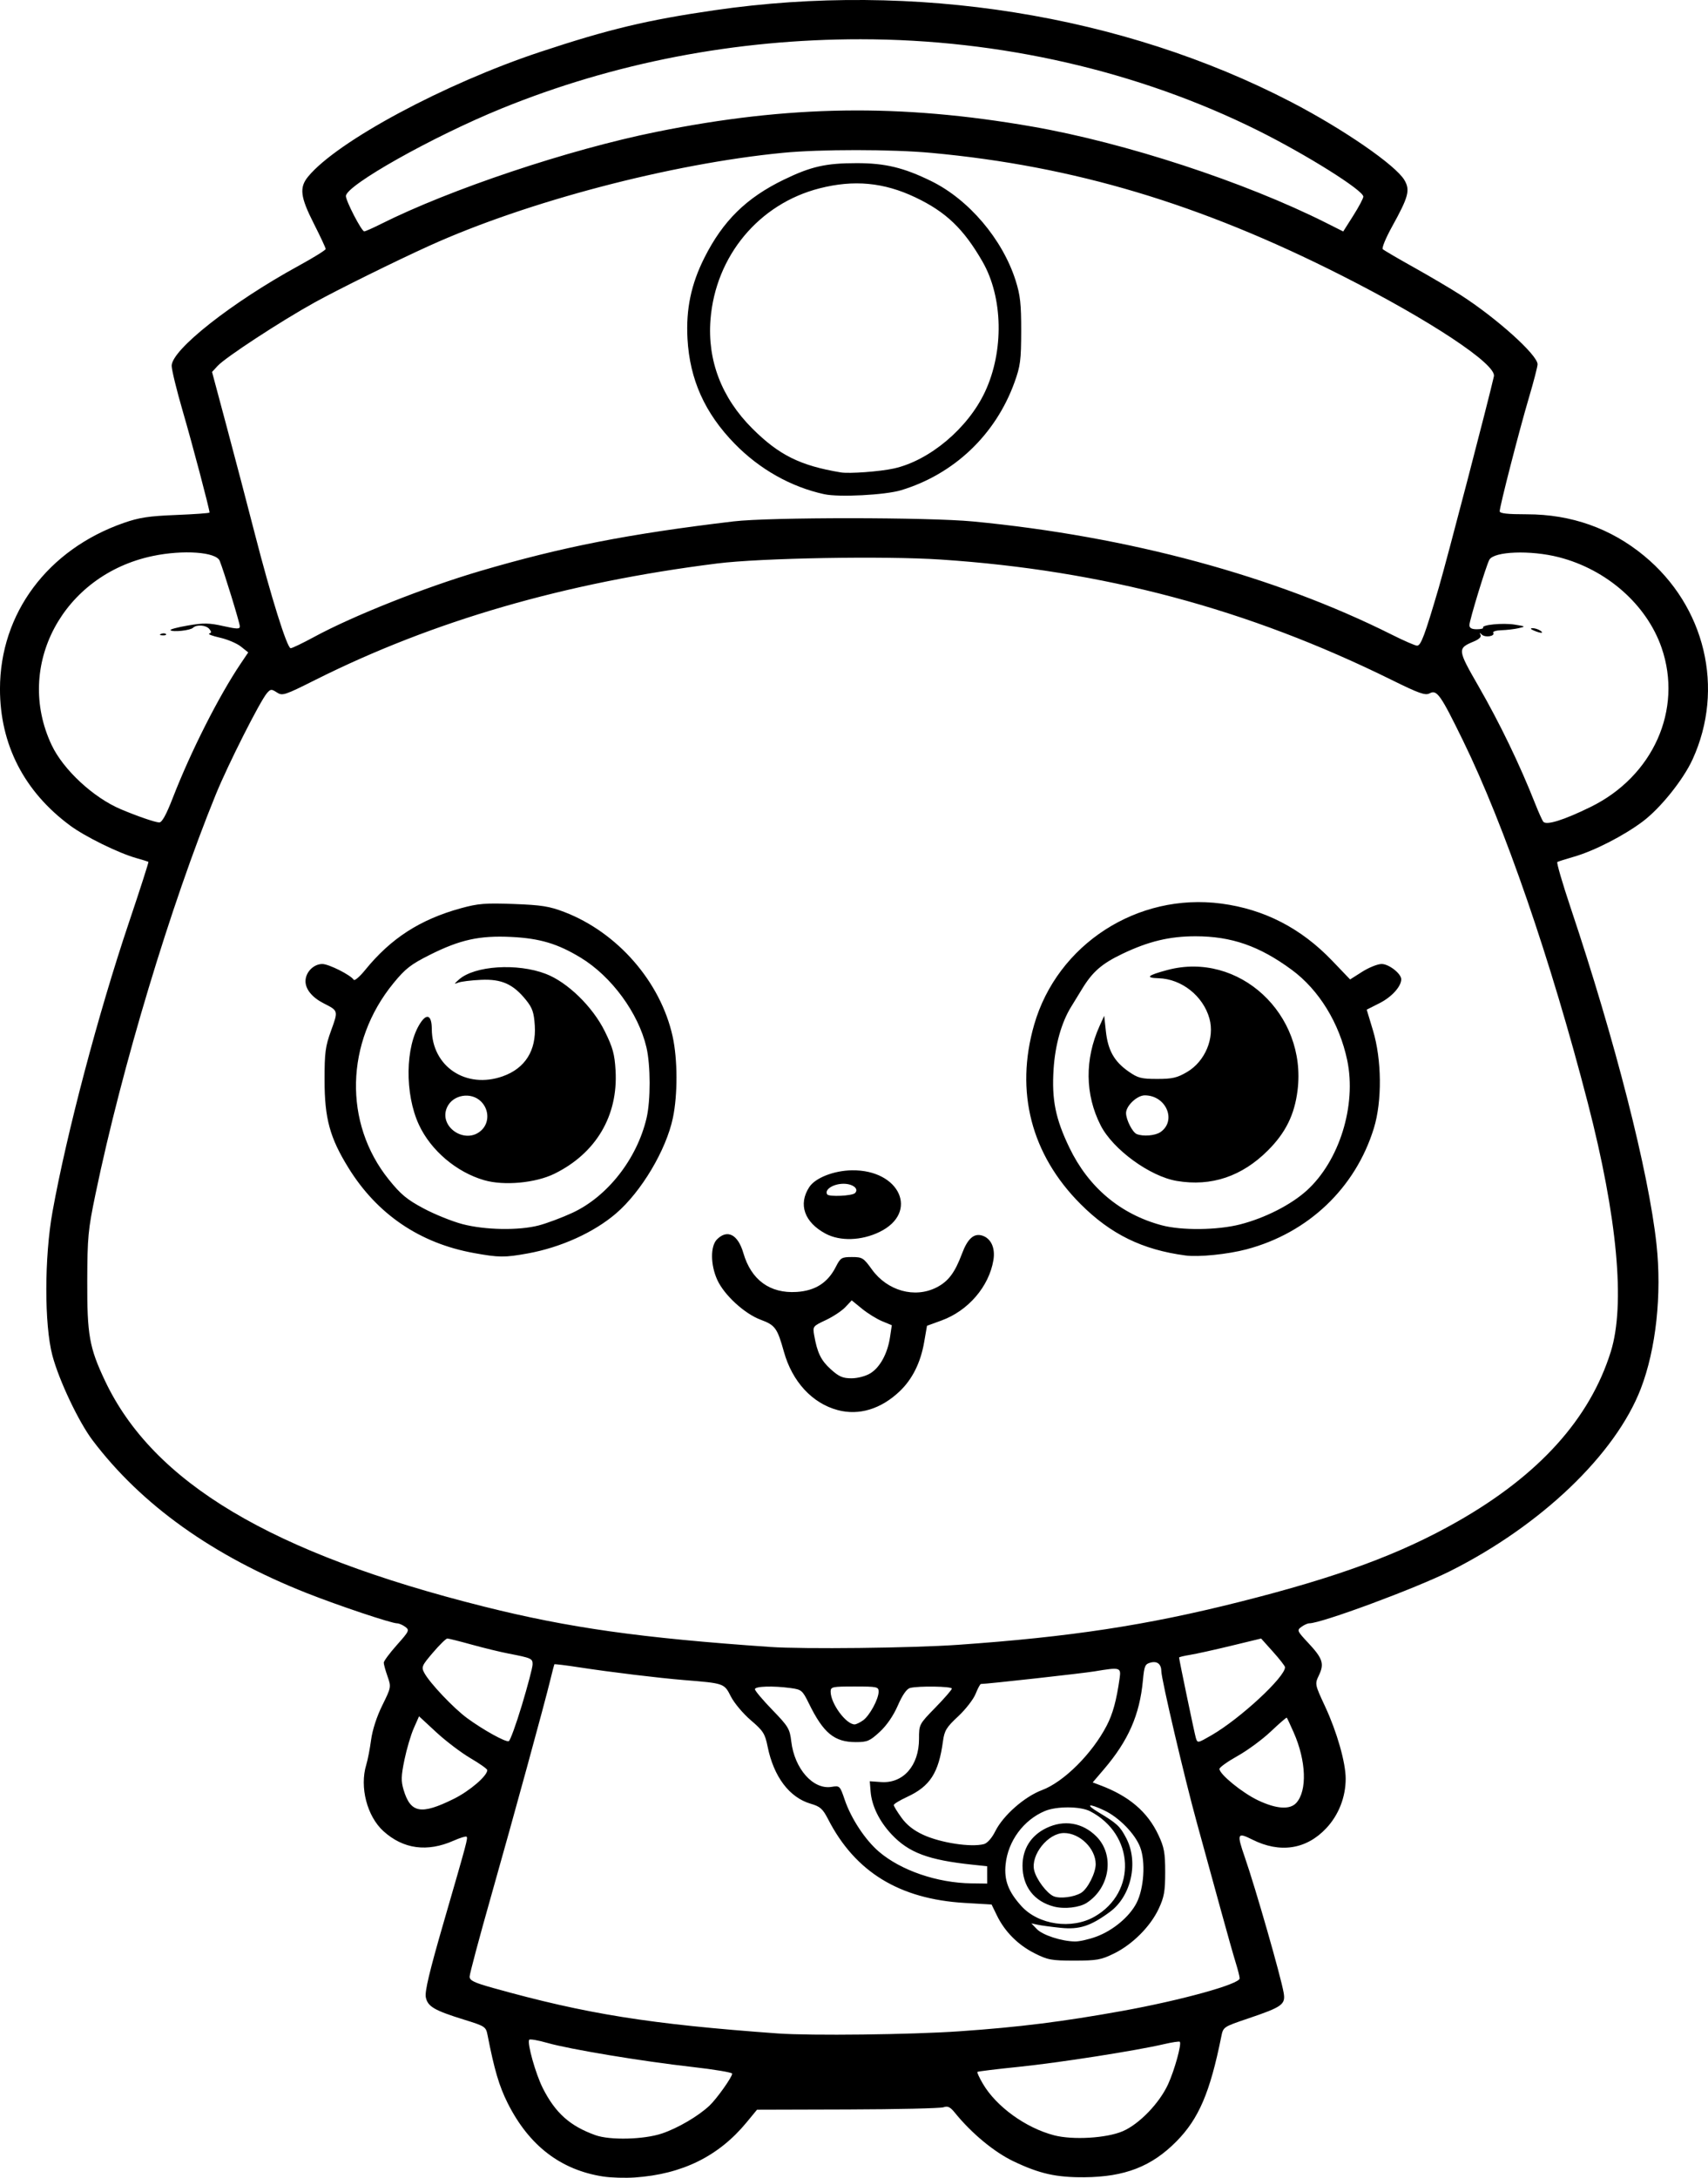 <?xml version="1.0" encoding="UTF-8" standalone="no"?>
<!-- Created with Inkscape (http://www.inkscape.org/) -->

<svg
   width="178.991mm"
   height="228.086mm"
   viewBox="0 0 178.991 228.086"
   version="1.1"
   id="svg1"
   xml:space="preserve"
   xmlns="http://www.w3.org/2000/svg"
   xmlns:svg="http://www.w3.org/2000/svg"><defs
     id="defs1"><clipPath
       clipPathUnits="userSpaceOnUse"
       id="clipPath3"><path
         id="path3"
         style="fill:#ff0000;fill-opacity:1;fill-rule:nonzero;stroke:none;stroke-width:0.265"
         d="M -89.403,17.953 V 231.3 H 127.508 V 17.953 Z M 57.309,146.549 c 0.779,0.017 1.735,0.443 2.742,1.429 1.453,1.422 2.55,3.153 3.545,4.912 0.577,1.139 1.155,2.278 1.724,3.421 2.235,4.488 -2.301,6.745 -4.534,2.256 -0.531,-1.067 -1.074,-2.128 -1.605,-3.196 -0.69,-1.236 -1.451,-2.424 -2.372,-3.504 -2.339,-2.741 -1.492,-5.364 0.5,-5.32 z" /></clipPath><clipPath
       clipPathUnits="userSpaceOnUse"
       id="clipPath13"><path
         id="path14"
         style="fill:#ff0000;fill-opacity:1;fill-rule:nonzero;stroke:none;stroke-width:0.265"
         d="M 84.92,6.468 V 221.747 H 301.984 V 6.468 Z M 147.303,105.999 c 1.813,0.032 2.92,2.212 1.02,4.898 -0.86,1.216 -1.919,2.265 -2.928,3.352 -3.411,3.675 -7.125,0.225 -3.71,-3.447 0.863,-0.928 1.774,-1.818 2.517,-2.849 1.008,-1.398 2.152,-1.971 3.102,-1.954 z m 142.07,64.877 c 1.17,0.019 2.442,1.133 2.849,3.448 0.109,0.617 0.305,1.218 0.556,1.791 2.007,4.594 -2.798,6.589 -4.678,1.941 -0.413,-1.023 -0.771,-2.073 -0.912,-3.173 -0.338,-2.642 0.859,-4.028 2.185,-4.007 z m -10.44,21.226 c 2.358,0.053 3.266,2.914 0.218,5.115 -0.439,0.317 -0.879,0.635 -1.318,0.952 -2.327,1.612 -4.731,3.096 -7.162,4.543 -4.308,2.565 -6.911,-1.774 -2.606,-4.343 2.335,-1.393 4.648,-2.811 6.882,-4.362 0.413,-0.298 0.826,-0.597 1.238,-0.895 1.016,-0.734 1.963,-1.029 2.749,-1.011 z" /></clipPath><clipPath
       clipPathUnits="userSpaceOnUse"
       id="clipPath40"><path
         id="path41"
         style="fill:#ff0000;fill-opacity:1;fill-rule:nonzero;stroke:none;stroke-width:0.265"
         d="M 43.057,-39.498 V 187.125 H 282.728 V -39.498 Z M 273.926,87.761 c 0.888,1.99e-4 1.793,0.629 2.287,1.936 0.24,0.181 0.455,0.438 0.653,0.731 0.052,-0.004 0.104,-0.009 0.156,-0.009 1.262,-1.43e-4 2.484,1.253 2.414,3.758 -0.062,2.208 -0.32,4.403 -0.577,6.595 -0.253,1.781 -0.124,0.912 -0.382,2.606 -0.197,1.294 -0.69,2.176 -1.288,2.718 -0.393,2.176 -1.155,4.269 -1.982,6.313 -0.604,1.417 -0.293,0.726 -0.929,2.076 -1.392,2.957 -3.829,3.062 -4.761,1.523 -0.503,2.475 -2.509,3.069 -3.797,1.846 -1.491,0.85 -2.947,1.762 -4.369,2.723 -1.932,1.353 -3.74,2.87 -5.601,4.318 -1.056,0.864 -2.249,1.52 -3.449,2.155 -0.851,0.456 -1.787,0.682 -2.729,0.855 -4.931,0.904 -5.831,-4.154 -0.887,-4.986 0.429,-0.072 0.865,-0.146 1.256,-0.349 0.939,-0.493 1.878,-0.991 2.7,-1.671 1.952,-1.519 3.848,-3.111 5.882,-4.521 1.911,-1.284 3.872,-2.496 5.896,-3.593 -0.004,-0.48 0.074,-1.012 0.285,-1.604 0.093,-2.239 0.229,-4.478 0.362,-6.714 0.041,-0.713 0.081,-1.426 0.122,-2.138 0.143,-2.503 1.478,-3.682 2.742,-3.61 0.021,0.001 0.04,0.017 0.061,0.019 0.204,-1.107 0.405,-2.215 0.601,-3.324 0.408,-2.314 1.722,-3.351 2.911,-3.29 0.016,7.93e-4 0.03,0.014 0.046,0.015 -0.007,-0.101 -0.012,-0.203 -0.021,-0.304 -0.23,-2.654 1.062,-4.073 2.398,-4.073 z m -1.758,16.091 c -0.012,0.066 -0.024,0.131 -0.037,0.197 -0.515,2.431 -1.118,4.86 -2.023,7.18 0.023,0.01 0.047,0.019 0.07,0.029 0.08,-0.18 0.112,-0.231 0.337,-0.76 0.682,-1.661 1.293,-3.36 1.669,-5.119 0.057,-0.266 0.126,-0.515 0.204,-0.75 -0.087,-0.243 -0.18,-0.482 -0.22,-0.778 z" /></clipPath></defs><g
     id="layer1"
     transform="translate(-72.58,73.699)"><path
       style="fill:#000000"
       d="m 135.802,154.255 c -4.469,-0.688 -7.794,-3.244 -10.028,-7.706 -0.884,-1.766 -1.387,-3.465 -2.098,-7.098 -0.174,-0.887 -0.257,-0.943 -2.427,-1.616 -3.165,-0.982 -3.851,-1.382 -4.047,-2.361 -0.118,-0.592 0.391,-2.731 1.846,-7.751 2.51,-8.659 2.577,-8.908 2.423,-9.062 -0.069,-0.069 -0.68,0.119 -1.358,0.419 -2.763,1.222 -5.269,0.883 -7.346,-0.993 -1.722,-1.555 -2.518,-4.622 -1.805,-6.955 0.155,-0.508 0.384,-1.686 0.508,-2.617 0.138,-1.036 0.593,-2.436 1.172,-3.607 0.932,-1.887 0.94,-1.93 0.55,-3.037 -0.218,-0.617 -0.396,-1.262 -0.396,-1.433 0,-0.171 0.618,-1.004 1.373,-1.852 1.3,-1.458 1.347,-1.56 0.875,-1.905 -0.274,-0.2 -0.656,-0.364 -0.849,-0.364 -0.602,0 -6.144,-1.855 -9.47,-3.169 -9.828,-3.884 -17.314,-9.221 -22.442,-16 -1.457,-1.926 -3.517,-6.268 -4.211,-8.877 -0.856,-3.217 -0.85,-10.296 0.014,-15.081 1.487,-8.233 4.79,-20.727 8.001,-30.26 1.17,-3.473 2.091,-6.339 2.048,-6.368 -0.043,-0.029 -0.614,-0.205 -1.269,-0.39 -1.878,-0.532 -5.356,-2.24 -6.935,-3.406 -4.819,-3.56 -7.353,-8.488 -7.353,-14.302 0,-7.916 4.989,-14.609 12.965,-17.395 1.618,-0.565 2.632,-0.719 5.49,-0.833 1.928,-0.077 3.506,-0.191 3.506,-0.253 0,-0.356 -1.797,-7.151 -2.797,-10.579 -0.644,-2.208 -1.172,-4.365 -1.172,-4.794 0,-1.682 6.312,-6.65 13.302,-10.47 1.561,-0.853 2.838,-1.646 2.838,-1.761 0,-0.115 -0.56,-1.313 -1.244,-2.661 -1.419,-2.797 -1.538,-3.777 -0.595,-4.922 3.036,-3.691 14.301,-9.737 24.328,-13.059 7.179,-2.378 11.178,-3.333 18.256,-4.363 20.91,-3.041 42.769,0.44 60.46,9.626 5.462,2.836 10.935,6.611 11.845,8.169 0.614,1.052 0.43,1.742 -1.306,4.88 -0.651,1.177 -1.086,2.234 -0.968,2.348 0.119,0.115 1.585,0.973 3.259,1.907 1.673,0.934 3.876,2.234 4.895,2.889 3.791,2.435 8.07,6.286 8.07,7.261 0,0.243 -0.41,1.823 -0.911,3.512 -0.996,3.357 -3.058,11.368 -3.058,11.879 0,0.23 0.801,0.319 2.85,0.319 4.644,0 8.793,1.468 12.283,4.347 6.412,5.289 8.467,13.911 5.082,21.317 -0.976,2.135 -3.364,5.111 -5.225,6.509 -1.984,1.491 -5.088,3.081 -7.202,3.688 -0.864,0.248 -1.65,0.497 -1.748,0.554 -0.098,0.057 0.53,2.215 1.395,4.796 4.66,13.899 8.171,27.65 8.996,35.227 0.573,5.264 -0.049,10.997 -1.641,15.131 -2.649,6.879 -10.439,14.328 -19.992,19.117 -3.603,1.806 -13.484,5.465 -14.758,5.465 -0.172,0 -0.541,0.167 -0.82,0.371 -0.485,0.355 -0.454,0.429 0.711,1.674 1.519,1.624 1.704,2.176 1.132,3.381 -0.447,0.941 -0.447,0.942 0.658,3.32 1.229,2.644 2.139,5.845 2.139,7.521 0,1.93 -0.73,3.797 -2.028,5.184 -2.087,2.231 -4.853,2.657 -7.765,1.194 -1.573,-0.79 -1.639,-0.633 -0.777,1.854 1.125,3.243 3.766,12.451 4.069,14.184 0.216,1.235 -0.128,1.485 -3.718,2.7 -2.611,0.883 -2.613,0.885 -2.819,1.909 -1.176,5.836 -2.354,8.589 -4.688,10.956 -2.599,2.635 -5.412,3.732 -9.657,3.765 -2.953,0.023 -4.69,-0.367 -7.415,-1.663 -2.033,-0.967 -4.422,-2.946 -6.173,-5.113 -0.476,-0.589 -0.734,-0.709 -1.183,-0.552 -0.316,0.11 -4.841,0.213 -10.055,0.228 l -9.48,0.027 -1.102,1.336 c -2.917,3.536 -6.736,5.417 -11.688,5.76 -1.019,0.07 -2.513,0.026 -3.32,-0.098 z m 6.143,-4.507 c 1.673,-0.563 3.827,-1.826 4.991,-2.925 0.76,-0.718 2.373,-2.989 2.373,-3.343 0,-0.129 -1.875,-0.444 -4.167,-0.701 -5.236,-0.587 -12.872,-1.853 -15.21,-2.522 -0.98,-0.28 -1.834,-0.427 -1.897,-0.325 -0.227,0.367 0.679,3.58 1.427,5.061 1.313,2.601 2.853,3.977 5.518,4.929 1.536,0.549 5.08,0.459 6.965,-0.175 z m 48.295,-0.24 c 1.727,-0.744 3.841,-2.934 4.752,-4.923 0.678,-1.48 1.438,-4.233 1.227,-4.444 -0.062,-0.062 -0.811,0.05 -1.664,0.249 -2.945,0.687 -10.995,1.944 -15.216,2.376 -2.328,0.238 -4.278,0.476 -4.332,0.528 -0.054,0.052 0.204,0.61 0.573,1.24 1.402,2.393 4.486,4.624 7.463,5.401 1.962,0.512 5.504,0.301 7.197,-0.428 z m -17.059,-10.47 c 6.161,-0.425 10.782,-1.004 17.006,-2.128 6.202,-1.12 12.303,-2.81 12.303,-3.408 0,-0.178 -0.183,-0.908 -0.406,-1.623 -0.223,-0.714 -0.928,-3.204 -1.565,-5.532 -0.637,-2.328 -1.767,-6.436 -2.509,-9.128 -1.282,-4.647 -3.716,-15.02 -3.725,-15.873 -0.008,-0.754 -0.419,-1.097 -1.109,-0.924 -0.602,0.151 -0.681,0.33 -0.825,1.874 -0.336,3.601 -1.522,6.303 -4.079,9.297 l -1.183,1.385 0.756,0.283 c 3.055,1.142 4.993,2.794 6.135,5.23 0.602,1.284 0.706,1.86 0.706,3.888 -1.5e-4,2.007 -0.107,2.61 -0.683,3.837 -0.871,1.858 -2.74,3.726 -4.677,4.678 -1.358,0.667 -1.798,0.746 -4.164,0.746 -2.403,0 -2.787,-0.071 -4.182,-0.778 -1.728,-0.875 -3.109,-2.264 -3.931,-3.956 l -0.555,-1.142 -2.81,-0.165 c -6.84,-0.403 -11.479,-3.238 -14.313,-8.751 -0.572,-1.112 -0.834,-1.347 -1.83,-1.637 -2.239,-0.652 -3.877,-2.823 -4.519,-5.989 -0.276,-1.359 -0.459,-1.645 -1.766,-2.762 -0.802,-0.685 -1.741,-1.804 -2.087,-2.487 -0.698,-1.378 -0.684,-1.373 -4.886,-1.714 -2.649,-0.215 -7.729,-0.83 -10.947,-1.326 -1.437,-0.222 -2.634,-0.368 -2.661,-0.326 -0.026,0.042 -0.206,0.732 -0.399,1.532 -0.618,2.558 -3.87,14.428 -6.212,22.679 -1.248,4.397 -2.27,8.22 -2.27,8.497 0,0.408 0.46,0.631 2.447,1.186 9.798,2.738 16.402,3.793 29.832,4.766 3.488,0.253 13.955,0.128 19.11,-0.228 z m 14.305,-9.914 c 1.764,-0.66 3.47,-2.093 4.205,-3.532 0.775,-1.519 0.954,-4.308 0.374,-5.828 -0.537,-1.407 -2.221,-3.13 -3.77,-3.858 -1.646,-0.774 -2.02,-0.654 -0.609,0.194 1.961,1.179 2.263,1.459 2.915,2.707 1.319,2.523 0.534,6.079 -1.706,7.73 -2.022,1.491 -3.197,1.871 -5.158,1.67 -0.964,-0.099 -2.05,-0.245 -2.414,-0.324 l -0.661,-0.144 0.571,0.596 c 0.605,0.631 2.566,1.273 3.983,1.302 0.467,0.01 1.489,-0.221 2.27,-0.513 z m -0.197,-2.092 c 4.455,-2.555 4.191,-8.624 -0.479,-11.039 -1.012,-0.523 -3.497,-0.536 -4.723,-0.024 -2.243,0.937 -3.871,3.143 -4.123,5.585 -0.171,1.658 0.28,2.856 1.647,4.368 1.79,1.982 5.279,2.486 7.679,1.109 z m -4.252,-1.049 c -2.087,-0.534 -3.302,-2.11 -3.302,-4.282 0,-1.763 0.886,-3.164 2.494,-3.942 1.859,-0.9 3.792,-0.578 5.242,0.872 1.932,1.932 1.441,5.356 -0.997,6.953 -0.76,0.498 -2.337,0.681 -3.438,0.399 z m 2.838,-1.439 c 0.684,-0.413 1.534,-2.087 1.529,-3.014 -0.009,-1.633 -1.662,-3.252 -3.322,-3.252 -1.671,0 -3.507,2.293 -3.126,3.905 0.225,0.95 1.331,2.42 2.048,2.72 0.658,0.276 2.122,0.092 2.871,-0.359 z m -9.844,-1.881 v -0.907 l -1.521,-0.16 c -4.648,-0.49 -6.697,-1.257 -8.502,-3.183 -1.289,-1.376 -2.074,-2.984 -2.195,-4.5 l -0.085,-1.058 1.191,0.084 c 2.312,0.164 3.969,-1.721 3.969,-4.515 0,-1.525 0.005,-1.534 1.72,-3.291 0.946,-0.969 1.72,-1.861 1.72,-1.981 0,-0.243 -3.525,-0.295 -4.38,-0.065 -0.357,0.096 -0.797,0.727 -1.281,1.837 -0.467,1.071 -1.162,2.082 -1.897,2.761 -1.038,0.957 -1.303,1.07 -2.503,1.07 -2.252,0 -3.394,-0.938 -4.912,-4.032 -0.681,-1.389 -0.778,-1.472 -1.905,-1.626 -1.853,-0.254 -3.759,-0.194 -3.759,0.118 0,0.155 0.819,1.127 1.821,2.161 1.684,1.739 1.833,1.987 1.989,3.31 0.336,2.862 2.291,5.07 4.213,4.758 0.867,-0.141 0.888,-0.12 1.385,1.342 0.669,1.968 2.142,4.205 3.581,5.438 2.3,1.971 6.114,3.279 9.7,3.326 l 1.654,0.022 z m -0.334,-3.228 c 0.355,-0.095 0.829,-0.634 1.186,-1.349 0.827,-1.656 3.057,-3.617 4.895,-4.305 2.282,-0.854 5.255,-3.814 6.777,-6.748 0.645,-1.243 1.026,-2.64 1.355,-4.961 0.163,-1.148 0.066,-1.175 -2.635,-0.725 -1.243,0.207 -11.277,1.32 -11.902,1.32 -0.077,0 -0.328,0.467 -0.556,1.039 -0.229,0.571 -1.052,1.631 -1.83,2.355 -1.227,1.142 -1.437,1.486 -1.588,2.599 -0.45,3.325 -1.353,4.724 -3.769,5.84 -0.764,0.353 -1.389,0.734 -1.389,0.847 0,0.113 0.365,0.71 0.812,1.327 0.555,0.766 1.282,1.336 2.293,1.799 1.832,0.839 5.012,1.321 6.35,0.962 z m -55.585,-4.724 c 1.681,-0.83 3.532,-2.414 3.532,-3.022 0,-0.121 -0.791,-0.683 -1.758,-1.248 -0.967,-0.565 -2.575,-1.784 -3.575,-2.708 l -1.817,-1.681 -0.552,1.248 c -0.304,0.687 -0.743,2.171 -0.976,3.298 -0.354,1.713 -0.369,2.232 -0.091,3.16 0.73,2.438 1.826,2.637 5.237,0.952 z m 88.314,0.411 c 1.157,-1.278 1.041,-4.408 -0.274,-7.38 -0.359,-0.812 -0.685,-1.508 -0.723,-1.547 -0.039,-0.039 -0.789,0.61 -1.667,1.442 -0.878,0.832 -2.449,1.989 -3.492,2.571 -1.042,0.582 -1.896,1.192 -1.896,1.355 -10e-4,0.558 2.404,2.515 4.047,3.292 1.923,0.91 3.337,1.004 4.005,0.266 z m -81.158,-10.227 c 0.611,-2.026 1.117,-3.943 1.124,-4.26 0.016,-0.629 -0.108,-0.686 -2.499,-1.148 -0.873,-0.169 -2.623,-0.593 -3.888,-0.944 -1.265,-0.351 -2.412,-0.638 -2.548,-0.638 -0.136,0 -0.813,0.663 -1.505,1.473 -1.175,1.375 -1.235,1.516 -0.908,2.127 0.565,1.056 3.062,3.692 4.491,4.741 1.667,1.224 4.011,2.523 4.357,2.415 0.146,-0.045 0.764,-1.74 1.375,-3.765 z m 72.265,3.145 c 2.991,-1.721 7.76,-6.135 7.709,-7.135 -0.006,-0.123 -0.572,-0.847 -1.257,-1.611 l -1.245,-1.388 -3.175,0.769 c -1.746,0.423 -3.681,0.85 -4.299,0.948 -0.618,0.099 -1.124,0.223 -1.124,0.277 0,0.194 1.615,7.938 1.75,8.389 0.177,0.594 0.179,0.593 1.643,-0.249 z m -36.521,-1.554 c 0.689,-0.482 1.643,-2.233 1.643,-3.015 0,-0.505 -0.16,-0.54 -2.514,-0.54 -2.354,0 -2.514,0.034 -2.514,0.54 0,1.235 1.608,3.429 2.514,3.429 0.154,0 0.545,-0.186 0.871,-0.414 z m 9.977,-7.921 c 11.775,-0.826 19.757,-2.043 29.501,-4.498 10.311,-2.597 16.842,-5.005 22.842,-8.422 8.533,-4.859 13.851,-10.747 16.049,-17.771 1.539,-4.916 0.692,-14.083 -2.407,-26.061 -3.878,-14.991 -8.719,-29.034 -13.088,-37.968 -2.345,-4.795 -2.728,-5.336 -3.487,-4.93 -0.458,0.245 -1.098,0.019 -4.015,-1.42 -15.057,-7.427 -30.179,-11.459 -47.216,-12.591 -5.901,-0.392 -18.834,-0.166 -23.422,0.409 -15.93,1.997 -29.761,6.002 -42.128,12.198 -3.228,1.618 -3.448,1.689 -4.029,1.308 -0.558,-0.366 -0.652,-0.36 -1.024,0.062 -0.716,0.813 -4.095,7.497 -5.367,10.616 -4.745,11.632 -9.846,28.561 -12.607,41.84 -0.781,3.755 -0.854,4.525 -0.869,9.128 -0.018,5.642 0.218,6.972 1.851,10.428 5.052,10.695 17.462,18.09 39.723,23.668 8.891,2.228 16.422,3.29 29.98,4.227 3.537,0.244 14.878,0.116 19.711,-0.223 z M 160.366,73.982 c -2.667,-0.709 -4.763,-2.98 -5.635,-6.107 -0.692,-2.481 -0.919,-2.794 -2.429,-3.353 -1.702,-0.63 -3.836,-2.59 -4.56,-4.188 -0.716,-1.581 -0.726,-3.529 -0.022,-4.233 1.087,-1.087 2.196,-0.51 2.761,1.437 0.819,2.816 2.785,4.249 5.586,4.071 1.946,-0.124 3.251,-0.957 4.096,-2.612 0.497,-0.975 0.608,-1.043 1.693,-1.043 1.085,0 1.22,0.084 2.085,1.286 1.623,2.259 4.498,3.062 6.787,1.895 1.232,-0.629 1.917,-1.537 2.665,-3.537 0.59,-1.578 1.252,-2.165 2.126,-1.888 0.92,0.292 1.378,1.298 1.166,2.566 -0.461,2.766 -2.64,5.301 -5.43,6.319 l -1.529,0.558 -0.301,1.729 c -0.373,2.14 -1.239,3.874 -2.565,5.134 -1.962,1.864 -4.264,2.561 -6.494,1.968 z m 3.418,-3.849 c 1.016,-0.619 1.809,-2.074 2.066,-3.787 l 0.188,-1.251 -1.022,-0.424 c -0.562,-0.233 -1.508,-0.819 -2.101,-1.302 l -1.078,-0.878 -0.671,0.711 c -0.369,0.391 -1.292,1.002 -2.05,1.357 -1.352,0.633 -1.375,0.664 -1.214,1.584 0.324,1.841 0.712,2.636 1.741,3.566 0.853,0.77 1.251,0.943 2.168,0.943 0.648,-5.71e-4 1.483,-0.22 1.973,-0.519 z M 122.243,57.533 c -5.673,-1.025 -10.144,-4.061 -13.154,-8.932 -1.946,-3.149 -2.494,-5.16 -2.497,-9.168 -0.002,-2.909 0.081,-3.537 0.691,-5.217 0.75,-2.066 0.754,-2.052 -0.762,-2.822 -1.222,-0.62 -1.926,-1.472 -1.926,-2.329 0,-0.938 0.845,-1.802 1.763,-1.802 0.675,0 2.957,1.145 3.294,1.654 0.089,0.134 0.625,-0.326 1.191,-1.022 2.702,-3.326 5.769,-5.302 10.052,-6.477 1.789,-0.491 2.553,-0.552 5.522,-0.441 2.906,0.109 3.736,0.24 5.298,0.839 5.585,2.141 10.098,7.325 11.355,13.04 0.526,2.392 0.537,6.096 0.026,8.526 -0.708,3.367 -3.305,7.727 -5.957,10.004 -2.322,1.993 -5.791,3.563 -9.26,4.191 -2.416,0.437 -3.004,0.433 -5.635,-0.043 z m 6.793,-2.89 c 0.844,-0.22 2.425,-0.811 3.514,-1.314 3.687,-1.704 6.78,-5.648 7.786,-9.928 0.434,-1.849 0.428,-5.523 -0.012,-7.408 -0.838,-3.585 -3.654,-7.427 -6.88,-9.387 -2.421,-1.471 -4.291,-2.03 -7.285,-2.177 -3.325,-0.164 -5.373,0.287 -8.547,1.881 -1.993,1.001 -2.557,1.442 -3.815,2.981 -5.034,6.161 -5.23,14.635 -0.476,20.542 1.26,1.565 1.908,2.103 3.655,3.033 1.168,0.622 2.998,1.359 4.066,1.639 2.381,0.624 5.898,0.684 7.995,0.138 z m -5.715,-4.737 c -2.904,-0.841 -5.58,-3.108 -6.832,-5.791 -1.515,-3.244 -1.448,-8.242 0.142,-10.669 0.697,-1.063 1.193,-0.803 1.2,0.628 0.018,3.929 3.586,6.308 7.428,4.952 2.346,-0.828 3.531,-2.7 3.364,-5.317 -0.087,-1.371 -0.249,-1.843 -0.913,-2.668 -1.35,-1.676 -2.561,-2.219 -4.725,-2.12 -1.019,0.046 -2.09,0.178 -2.381,0.293 -0.467,0.184 -0.458,0.145 0.076,-0.327 1.636,-1.448 6.107,-1.739 9.099,-0.591 2.274,0.872 4.906,3.434 6.182,6.016 0.839,1.697 1.028,2.388 1.128,4.11 0.274,4.736 -2.052,8.663 -6.397,10.802 -1.985,0.977 -5.291,1.283 -7.368,0.681 z m -0.289,-5.229 c 0.839,-0.788 0.822,-2.149 -0.037,-3.009 -1.046,-1.046 -2.96,-0.723 -3.563,0.601 -0.935,2.052 1.936,3.971 3.6,2.408 z m 73.77,13.111 c -4.505,-0.597 -7.831,-2.228 -10.985,-5.384 -5.174,-5.18 -6.881,-11.769 -4.863,-18.779 2.424,-8.422 10.832,-13.859 19.623,-12.689 4.506,0.6 8.345,2.577 11.603,5.977 l 1.885,1.967 1.276,-0.809 c 0.702,-0.445 1.615,-0.809 2.03,-0.809 0.758,0 2.053,1.009 2.053,1.601 0,0.751 -0.999,1.856 -2.251,2.49 l -1.368,0.692 0.656,2.173 c 0.927,3.07 0.966,7.409 0.094,10.243 -1.929,6.261 -6.869,10.962 -13.323,12.679 -1.987,0.528 -5.028,0.836 -6.429,0.65 z M 202.55,54.532 c 2.587,-0.662 5.312,-2.046 6.961,-3.536 3.427,-3.097 5.244,-8.934 4.251,-13.655 -0.816,-3.877 -2.953,-7.363 -5.802,-9.462 -3.391,-2.499 -6.321,-3.52 -10.1,-3.52 -2.716,0 -4.912,0.527 -7.655,1.836 -2.171,1.036 -3.149,1.892 -4.251,3.718 -0.291,0.482 -0.794,1.304 -1.119,1.825 -1.014,1.63 -1.683,4.006 -1.845,6.553 -0.203,3.185 0.201,5.184 1.657,8.206 2.004,4.159 5.339,6.964 9.66,8.126 2.096,0.564 5.849,0.523 8.243,-0.09 z m -6.642,-4.548 c -2.822,-0.474 -6.698,-3.298 -7.983,-5.817 -1.647,-3.229 -1.686,-6.94 -0.109,-10.424 l 0.479,-1.058 0.176,1.621 c 0.216,1.992 0.867,3.155 2.348,4.196 1.006,0.707 1.349,0.797 3.03,0.797 1.589,0 2.095,-0.117 3.127,-0.724 1.895,-1.114 2.918,-3.562 2.345,-5.609 -0.661,-2.36 -2.908,-4.139 -5.321,-4.212 -1.456,-0.044 -1.18,-0.303 0.92,-0.863 7.49,-1.994 14.64,4.622 13.636,12.619 -0.319,2.544 -1.246,4.42 -3.096,6.271 -2.736,2.736 -5.939,3.81 -9.552,3.203 z m -1.708,-5.122 c 1.715,-1.202 0.578,-3.843 -1.655,-3.843 -0.804,0 -1.96,1.093 -1.96,1.853 0,0.697 0.674,2.024 1.119,2.203 0.683,0.275 1.954,0.166 2.496,-0.214 z m -35.1,10.644 c -2.231,-1.191 -2.892,-3.078 -1.71,-4.882 0.632,-0.965 2.568,-1.725 4.464,-1.754 5.047,-0.075 7.067,4.433 2.894,6.457 -1.896,0.92 -4.128,0.99 -5.648,0.179 z m 3.081,-4.251 c 0.441,-0.441 -0.219,-0.976 -1.202,-0.976 -1.077,0 -2.023,0.612 -1.715,1.11 0.172,0.278 2.618,0.165 2.917,-0.134 z M 239.267,10.816 c 6.558,-3.212 9.678,-10.203 7.441,-16.673 -1.561,-4.514 -5.748,-8.201 -10.773,-9.486 -2.966,-0.759 -6.793,-0.616 -7.279,0.271 -0.336,0.614 -2.088,6.355 -2.088,6.842 0,0.302 0.233,0.434 0.768,0.434 0.423,0 0.722,-0.074 0.666,-0.165 -0.185,-0.3 2.066,-0.519 3.304,-0.322 1.164,0.186 1.181,0.201 0.421,0.375 -0.437,0.1 -1.247,0.196 -1.802,0.213 -0.554,0.017 -0.943,0.137 -0.863,0.266 0.224,0.362 -0.821,0.536 -1.189,0.198 -0.245,-0.226 -0.281,-0.22 -0.144,0.023 0.115,0.205 -0.137,0.456 -0.689,0.687 -1.748,0.731 -1.737,0.834 0.493,4.712 2.236,3.887 4.31,8.184 5.923,12.27 0.345,0.873 0.725,1.723 0.846,1.89 0.304,0.419 2.127,-0.144 4.964,-1.534 z m -5.953,-18.48 c -0.349,-0.15 -0.394,-0.232 -0.132,-0.242 0.218,-0.008 0.575,0.101 0.794,0.242 0.484,0.313 0.066,0.313 -0.661,0 z M 90.688,9.865 c 1.882,-4.851 4.822,-10.66 7.119,-14.067 l 0.787,-1.168 -0.769,-0.613 c -0.423,-0.337 -1.414,-0.758 -2.203,-0.934 -0.788,-0.176 -1.29,-0.369 -1.115,-0.427 0.243,-0.081 0.246,-0.194 0.011,-0.477 -0.349,-0.42 -1.333,-0.494 -1.712,-0.128 -0.291,0.281 -2.134,0.477 -2.36,0.251 -0.084,-0.084 0.732,-0.303 1.814,-0.488 1.658,-0.284 2.239,-0.275 3.71,0.055 1.446,0.324 1.744,0.33 1.744,0.035 0,-0.346 -1.66,-5.749 -2.11,-6.868 -0.373,-0.927 -3.814,-1.173 -7.018,-0.503 -9.415,1.97 -14.516,11.508 -10.591,19.804 1.219,2.577 4.364,5.495 7.231,6.711 1.72,0.729 3.611,1.379 4.042,1.389 0.287,0.006 0.732,-0.8 1.419,-2.57 z M 89.463,-7.315 c 0.191,-0.076 0.419,-0.067 0.507,0.021 0.088,0.088 -0.068,0.15 -0.347,0.139 -0.308,-0.013 -0.371,-0.075 -0.16,-0.16 z m 16.016,0.334 c 4.106,-2.226 11.616,-5.206 17.413,-6.911 8.601,-2.529 15.539,-3.888 26.549,-5.199 3.782,-0.45 20.412,-0.445 25.135,0.008 16.27,1.561 31.571,5.696 43.849,11.849 1.27,0.637 2.467,1.158 2.66,1.158 0.401,0 0.806,-1.085 2.274,-6.085 0.829,-2.826 5.205,-19.588 5.776,-22.127 0.282,-1.255 -6.665,-5.854 -15.93,-10.544 -14.863,-7.525 -28.071,-11.473 -42.995,-12.853 -4.195,-0.388 -11.668,-0.391 -15.61,-0.007 -11.721,1.143 -26.803,5.104 -36.992,9.716 -3.545,1.604 -9.625,4.607 -12.088,5.97 -3.505,1.939 -9.294,5.724 -10.122,6.617 l -0.597,0.644 1.554,5.802 c 0.855,3.191 2.172,8.202 2.926,11.136 1.7,6.612 3.388,11.996 3.759,11.996 0.154,0 1.252,-0.526 2.438,-1.169 z m 53.487,-14.957 c -3.488,-0.758 -6.778,-2.609 -9.393,-5.286 -3.129,-3.203 -4.712,-6.723 -4.947,-10.999 -0.17,-3.095 0.376,-5.707 1.77,-8.479 1.95,-3.875 4.398,-6.278 8.336,-8.184 2.85,-1.379 4.384,-1.726 7.63,-1.726 2.982,0 4.918,0.466 7.798,1.876 3.948,1.933 7.483,6.096 8.856,10.427 0.483,1.525 0.586,2.46 0.58,5.292 -0.006,3.049 -0.086,3.66 -0.709,5.38 -1.981,5.472 -6.324,9.598 -11.875,11.279 -1.66,0.503 -6.502,0.755 -8.047,0.419 z m 7.276,-2.693 c 3.742,-0.824 7.774,-4.211 9.562,-8.031 1.999,-4.271 1.892,-9.89 -0.259,-13.631 -1.978,-3.44 -3.833,-5.215 -7.044,-6.738 -3.309,-1.57 -6.437,-1.863 -10.042,-0.941 -6.352,1.625 -10.891,7.081 -11.421,13.729 -0.342,4.288 1.162,8.21 4.377,11.418 2.796,2.789 5.021,3.894 9.271,4.602 0.895,0.149 4.092,-0.086 5.556,-0.408 z m -53.769,-25.596 c 7.277,-3.651 19.701,-7.805 28.898,-9.662 13.876,-2.802 25.531,-2.966 39.375,-0.555 9.757,1.699 22.255,5.792 30.809,10.088 l 1.789,0.899 1.052,-1.659 c 0.579,-0.912 1.053,-1.807 1.055,-1.988 0.005,-0.657 -5.975,-4.407 -11.056,-6.933 -12.502,-6.215 -27.009,-9.544 -41.619,-9.551 -13.1,-0.006 -25.875,2.459 -37.677,7.27 -7.189,2.931 -16.243,8.021 -16.27,9.147 -0.012,0.509 1.645,3.704 1.921,3.704 0.115,0 0.89,-0.342 1.723,-0.759 z"
       id="path42" /></g></svg>
